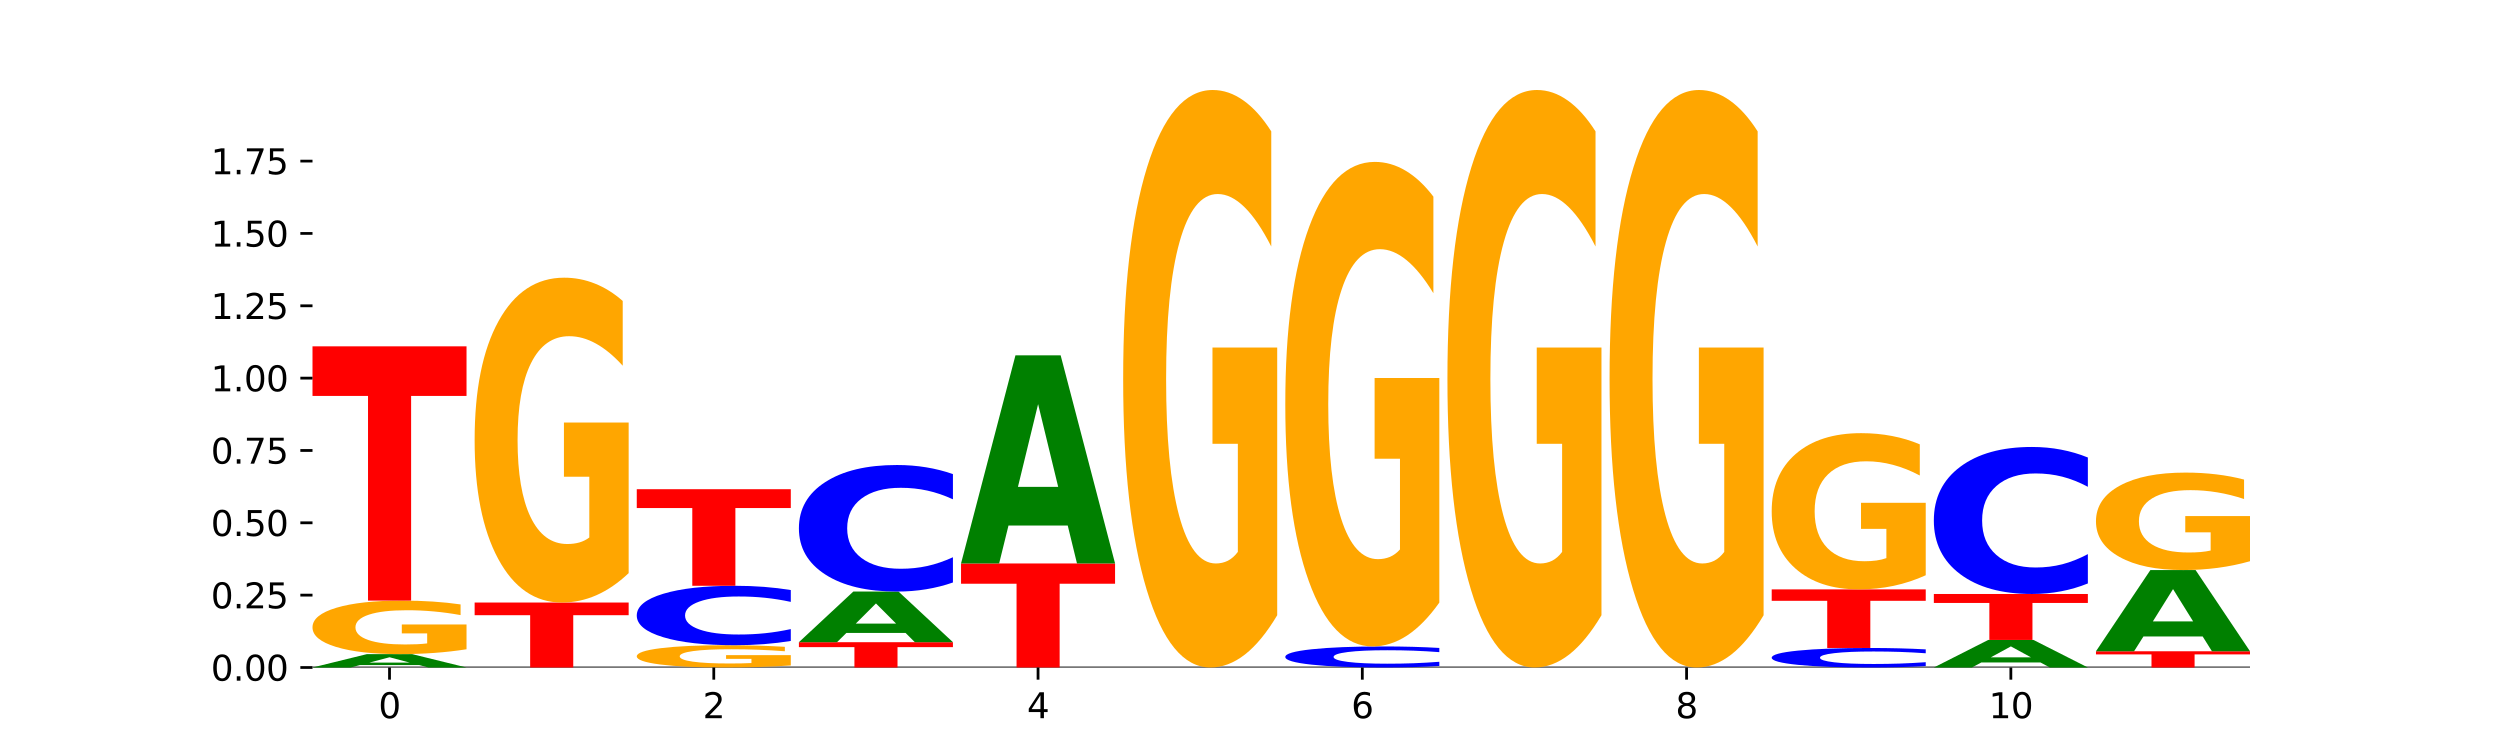 <?xml version="1.0" encoding="utf-8" standalone="no"?>
<!DOCTYPE svg PUBLIC "-//W3C//DTD SVG 1.1//EN"
  "http://www.w3.org/Graphics/SVG/1.1/DTD/svg11.dtd">
<svg xmlns:xlink="http://www.w3.org/1999/xlink" width="720pt" height="216pt" viewBox="0 0 720 216" xmlns="http://www.w3.org/2000/svg" version="1.1">
 <defs>
  <style type="text/css">*{stroke-linejoin: round; stroke-linecap: butt}</style>
 </defs>
 <g id="figure_1">
  <g id="patch_1">
   <path d="M 0 216 
L 720 216 
L 720 0 
L 0 0 
z
" style="fill: #ffffff"/>
  </g>
  <g id="axes_1">
   <g id="patch_2">
    <path d="M 90 192.24 
L 648 192.24 
L 648 25.92 
L 90 25.92 
z
" style="fill: #ffffff"/>
   </g>
   <g id="line2d_1">
    <path d="M 90 192.24 
L 648 192.24 
" clip-path="url(#p4cb3e3467d)" style="fill: none; stroke: #000000; stroke-width: 0.5; stroke-linecap: square"/>
   </g>
   <g id="patch_3">
    <path d="M 120.728 191.538 
L 103.668 191.538 
L 100.974 192.24 
L 90 192.24 
L 105.672 188.386 
L 118.687 188.386 
L 134.36 192.24 
L 123.395 192.24 
L 120.728 191.538 
z
M 106.389 190.823 
L 117.98 190.823 
L 112.194 189.29 
L 106.389 190.823 
z
" clip-path="url(#p4cb3e3467d)" style="fill: #008000"/>
   </g>
   <g id="patch_4">
    <path d="M 134.36 186.991 
Q 129.886 187.689 125.074 188.039 
Q 120.263 188.386 115.133 188.386 
Q 103.541 188.386 96.77 186.31 
Q 90 184.233 90 180.683 
Q 90 177.091 96.89 175.03 
Q 103.789 172.97 115.789 172.97 
Q 120.412 172.97 124.647 173.25 
Q 128.892 173.527 132.65 174.075 
L 132.65 177.148 
Q 128.773 176.444 124.935 176.097 
Q 121.098 175.747 117.24 175.747 
Q 110.102 175.747 106.235 177.027 
Q 102.367 178.304 102.367 180.683 
Q 102.367 183.039 106.096 184.326 
Q 109.824 185.609 116.684 185.609 
Q 118.553 185.609 120.153 185.536 
Q 121.754 185.459 123.026 185.3 
L 123.026 182.415 
L 115.719 182.415 
L 115.719 179.845 
L 134.36 179.845 
L 134.36 186.991 
z
" clip-path="url(#p4cb3e3467d)" style="fill: #ffa600"/>
   </g>
   <g id="patch_5">
    <path d="M 90 99.744 
L 134.36 99.744 
L 134.36 114.025 
L 118.401 114.025 
L 118.401 172.97 
L 105.99 172.97 
L 105.99 114.025 
L 90 114.025 
L 90 99.744 
z
" clip-path="url(#p4cb3e3467d)" style="fill: #ff0000"/>
   </g>
   <g id="patch_6">
    <path d="M 136.695 173.529 
L 181.054 173.529 
L 181.054 177.178 
L 165.095 177.178 
L 165.095 192.24 
L 152.685 192.24 
L 152.685 177.178 
L 136.695 177.178 
L 136.695 173.529 
z
" clip-path="url(#p4cb3e3467d)" style="fill: #ff0000"/>
   </g>
   <g id="patch_7">
    <path d="M 181.054 165.064 
Q 176.581 169.296 171.769 171.422 
Q 166.957 173.529 161.827 173.529 
Q 150.235 173.529 143.465 160.928 
Q 136.695 148.328 136.695 126.78 
Q 136.695 104.98 143.584 92.477 
Q 150.484 79.973 162.483 79.973 
Q 167.106 79.973 171.341 81.674 
Q 175.586 83.355 179.344 86.679 
L 179.344 105.328 
Q 175.467 101.057 171.63 98.951 
Q 167.792 96.825 163.935 96.825 
Q 156.797 96.825 152.929 104.594 
Q 149.062 112.344 149.062 126.78 
Q 149.062 141.081 152.79 148.889 
Q 156.518 156.677 163.378 156.677 
Q 165.247 156.677 166.848 156.232 
Q 168.448 155.768 169.721 154.802 
L 169.721 137.293 
L 162.414 137.293 
L 162.414 121.697 
L 181.054 121.697 
L 181.054 165.064 
z
" clip-path="url(#p4cb3e3467d)" style="fill: #ffa600"/>
   </g>
   <g id="patch_8">
    <path d="M 227.749 191.659 
Q 223.275 191.95 218.463 192.095 
Q 213.652 192.24 208.522 192.24 
Q 196.93 192.24 190.159 191.376 
Q 183.389 190.511 183.389 189.033 
Q 183.389 187.537 190.279 186.679 
Q 197.178 185.822 209.178 185.822 
Q 213.801 185.822 218.036 185.938 
Q 222.281 186.054 226.039 186.282 
L 226.039 187.561 
Q 222.162 187.268 218.324 187.124 
Q 214.487 186.978 210.629 186.978 
Q 203.491 186.978 199.624 187.511 
Q 195.757 188.042 195.757 189.033 
Q 195.757 190.014 199.485 190.55 
Q 203.213 191.084 210.073 191.084 
Q 211.942 191.084 213.542 191.053 
Q 215.143 191.022 216.415 190.955 
L 216.415 189.754 
L 209.108 189.754 
L 209.108 188.684 
L 227.749 188.684 
L 227.749 191.659 
z
" clip-path="url(#p4cb3e3467d)" style="fill: #ffa600"/>
   </g>
   <g id="patch_9">
    <path d="M 227.749 184.595 
Q 224.038 185.203 220.026 185.51 
Q 216.014 185.822 211.644 185.822 
Q 198.612 185.822 191 183.516 
Q 183.389 181.211 183.389 177.269 
Q 183.389 173.313 191 171.011 
Q 198.612 168.706 211.644 168.706 
Q 216.014 168.706 220.026 169.017 
Q 224.038 169.324 227.749 169.933 
L 227.749 173.344 
Q 224.005 172.538 220.372 172.164 
Q 216.74 171.789 212.728 171.789 
Q 205.53 171.789 201.406 173.249 
Q 197.293 174.706 197.293 177.269 
Q 197.293 179.822 201.406 181.282 
Q 205.53 182.739 212.728 182.739 
Q 216.74 182.739 220.372 182.364 
Q 224.005 181.985 227.749 181.179 
L 227.749 184.595 
z
" clip-path="url(#p4cb3e3467d)" style="fill: #0000ff"/>
   </g>
   <g id="patch_10">
    <path d="M 183.389 140.892 
L 227.749 140.892 
L 227.749 146.317 
L 211.79 146.317 
L 211.79 168.706 
L 199.379 168.706 
L 199.379 146.317 
L 183.389 146.317 
L 183.389 140.892 
z
" clip-path="url(#p4cb3e3467d)" style="fill: #ff0000"/>
   </g>
   <g id="patch_11">
    <path d="M 230.084 184.95 
L 274.444 184.95 
L 274.444 186.372 
L 258.484 186.372 
L 258.484 192.24 
L 246.074 192.24 
L 246.074 186.372 
L 230.084 186.372 
L 230.084 184.95 
z
" clip-path="url(#p4cb3e3467d)" style="fill: #ff0000"/>
   </g>
   <g id="patch_12">
    <path d="M 260.812 182.294 
L 243.752 182.294 
L 241.058 184.95 
L 230.084 184.95 
L 245.756 170.371 
L 258.771 170.371 
L 274.444 184.95 
L 263.478 184.95 
L 260.812 182.294 
z
M 246.473 179.588 
L 258.064 179.588 
L 252.277 173.789 
L 246.473 179.588 
z
" clip-path="url(#p4cb3e3467d)" style="fill: #008000"/>
   </g>
   <g id="patch_13">
    <path d="M 274.444 167.758 
Q 270.733 169.053 266.721 169.708 
Q 262.708 170.371 258.338 170.371 
Q 245.306 170.371 237.695 165.462 
Q 230.084 160.553 230.084 152.157 
Q 230.084 143.732 237.695 138.831 
Q 245.306 133.922 258.338 133.922 
Q 262.708 133.922 266.721 134.584 
Q 270.733 135.239 274.444 136.534 
L 274.444 143.8 
Q 270.699 142.083 267.067 141.285 
Q 263.435 140.487 259.422 140.487 
Q 252.224 140.487 248.1 143.597 
Q 243.987 146.699 243.987 152.157 
Q 243.987 157.594 248.1 160.703 
Q 252.224 163.805 259.422 163.805 
Q 263.435 163.805 267.067 163.007 
Q 270.699 162.201 274.444 160.485 
L 274.444 167.758 
z
" clip-path="url(#p4cb3e3467d)" style="fill: #0000ff"/>
   </g>
   <g id="patch_14">
    <path d="M 276.778 162.27 
L 321.138 162.27 
L 321.138 168.115 
L 305.179 168.115 
L 305.179 192.24 
L 292.768 192.24 
L 292.768 168.115 
L 276.778 168.115 
L 276.778 162.27 
z
" clip-path="url(#p4cb3e3467d)" style="fill: #ff0000"/>
   </g>
   <g id="patch_15">
    <path d="M 307.506 151.351 
L 290.446 151.351 
L 287.753 162.27 
L 276.778 162.27 
L 292.451 102.331 
L 305.466 102.331 
L 321.138 162.27 
L 310.173 162.27 
L 307.506 151.351 
z
M 293.167 140.226 
L 304.758 140.226 
L 298.972 116.384 
L 293.167 140.226 
z
" clip-path="url(#p4cb3e3467d)" style="fill: #008000"/>
   </g>
   <g id="patch_16">
    <path d="M 367.833 177.192 
Q 363.359 184.716 358.547 188.495 
Q 353.735 192.24 348.605 192.24 
Q 337.013 192.24 330.243 169.84 
Q 323.473 147.439 323.473 109.132 
Q 323.473 70.377 330.362 48.149 
Q 337.262 25.92 349.262 25.92 
Q 353.884 25.92 358.12 28.943 
Q 362.365 31.932 366.123 37.842 
L 366.123 70.996 
Q 362.245 63.403 358.408 59.658 
Q 354.57 55.879 350.713 55.879 
Q 343.575 55.879 339.708 69.69 
Q 335.84 83.467 335.84 109.132 
Q 335.84 134.555 339.568 148.435 
Q 343.297 162.281 350.156 162.281 
Q 352.025 162.281 353.626 161.491 
Q 355.227 160.666 356.499 158.949 
L 356.499 127.821 
L 349.192 127.821 
L 349.192 100.096 
L 367.833 100.096 
L 367.833 177.192 
z
" clip-path="url(#p4cb3e3467d)" style="fill: #ffa600"/>
   </g>
   <g id="patch_17">
    <path d="M 414.527 191.805 
Q 410.817 192.021 406.804 192.13 
Q 402.792 192.24 398.422 192.24 
Q 385.39 192.24 377.779 191.423 
Q 370.167 190.606 370.167 189.208 
Q 370.167 187.806 377.779 186.99 
Q 385.39 186.173 398.422 186.173 
Q 402.792 186.173 406.804 186.283 
Q 410.817 186.392 414.527 186.608 
L 414.527 187.817 
Q 410.783 187.531 407.151 187.398 
Q 403.518 187.266 399.506 187.266 
Q 392.308 187.266 388.184 187.783 
Q 384.071 188.3 384.071 189.208 
Q 384.071 190.113 388.184 190.631 
Q 392.308 191.147 399.506 191.147 
Q 403.518 191.147 407.151 191.014 
Q 410.783 190.88 414.527 190.594 
L 414.527 191.805 
z
" clip-path="url(#p4cb3e3467d)" style="fill: #0000ff"/>
   </g>
   <g id="patch_18">
    <path d="M 414.527 173.547 
Q 410.053 179.86 405.242 183.031 
Q 400.43 186.173 395.3 186.173 
Q 383.708 186.173 376.938 167.378 
Q 370.167 148.584 370.167 116.443 
Q 370.167 83.927 377.057 65.277 
Q 383.956 46.626 395.956 46.626 
Q 400.579 46.626 404.814 49.163 
Q 409.059 51.671 412.817 56.629 
L 412.817 84.446 
Q 408.94 78.076 405.102 74.934 
Q 401.265 71.763 397.408 71.763 
Q 390.269 71.763 386.402 83.351 
Q 382.535 94.91 382.535 116.443 
Q 382.535 137.774 386.263 149.42 
Q 389.991 161.037 396.851 161.037 
Q 398.72 161.037 400.321 160.374 
Q 401.921 159.682 403.194 158.24 
L 403.194 132.124 
L 395.887 132.124 
L 395.887 108.862 
L 414.527 108.862 
L 414.527 173.547 
z
" clip-path="url(#p4cb3e3467d)" style="fill: #ffa600"/>
   </g>
   <g id="patch_19">
    <path d="M 461.222 177.192 
Q 456.748 184.716 451.936 188.495 
Q 447.124 192.24 441.995 192.24 
Q 430.403 192.24 423.632 169.84 
Q 416.862 147.439 416.862 109.132 
Q 416.862 70.377 423.752 48.149 
Q 430.651 25.92 442.651 25.92 
Q 447.274 25.92 451.509 28.943 
Q 455.754 31.932 459.512 37.842 
L 459.512 70.996 
Q 455.635 63.403 451.797 59.658 
Q 447.96 55.879 444.102 55.879 
Q 436.964 55.879 433.097 69.69 
Q 429.229 83.467 429.229 109.132 
Q 429.229 134.555 432.958 148.435 
Q 436.686 162.281 443.545 162.281 
Q 445.414 162.281 447.015 161.491 
Q 448.616 160.666 449.888 158.949 
L 449.888 127.821 
L 442.581 127.821 
L 442.581 100.096 
L 461.222 100.096 
L 461.222 177.192 
z
" clip-path="url(#p4cb3e3467d)" style="fill: #ffa600"/>
   </g>
   <g id="patch_20">
    <path d="M 507.916 177.192 
Q 503.443 184.716 498.631 188.495 
Q 493.819 192.24 488.689 192.24 
Q 477.097 192.24 470.327 169.84 
Q 463.556 147.439 463.556 109.132 
Q 463.556 70.377 470.446 48.149 
Q 477.346 25.92 489.345 25.92 
Q 493.968 25.92 498.203 28.943 
Q 502.448 31.932 506.206 37.842 
L 506.206 70.996 
Q 502.329 63.403 498.492 59.658 
Q 494.654 55.879 490.797 55.879 
Q 483.659 55.879 479.791 69.69 
Q 475.924 83.467 475.924 109.132 
Q 475.924 134.555 479.652 148.435 
Q 483.38 162.281 490.24 162.281 
Q 492.109 162.281 493.71 161.491 
Q 495.31 160.666 496.583 158.949 
L 496.583 127.821 
L 489.276 127.821 
L 489.276 100.096 
L 507.916 100.096 
L 507.916 177.192 
z
" clip-path="url(#p4cb3e3467d)" style="fill: #ffa600"/>
   </g>
   <g id="patch_21">
    <path d="M 554.611 191.837 
Q 550.9 192.037 546.888 192.138 
Q 542.875 192.24 538.505 192.24 
Q 525.474 192.24 517.862 191.483 
Q 510.251 190.725 510.251 189.43 
Q 510.251 188.13 517.862 187.373 
Q 525.474 186.616 538.505 186.616 
Q 542.875 186.616 546.888 186.718 
Q 550.9 186.819 554.611 187.019 
L 554.611 188.14 
Q 550.867 187.875 547.234 187.752 
Q 543.602 187.629 539.59 187.629 
Q 532.392 187.629 528.268 188.109 
Q 524.155 188.587 524.155 189.43 
Q 524.155 190.268 528.268 190.748 
Q 532.392 191.227 539.59 191.227 
Q 543.602 191.227 547.234 191.104 
Q 550.867 190.979 554.611 190.715 
L 554.611 191.837 
z
" clip-path="url(#p4cb3e3467d)" style="fill: #0000ff"/>
   </g>
   <g id="patch_22">
    <path d="M 510.251 169.743 
L 554.611 169.743 
L 554.611 173.034 
L 538.652 173.034 
L 538.652 186.616 
L 526.241 186.616 
L 526.241 173.034 
L 510.251 173.034 
L 510.251 169.743 
z
" clip-path="url(#p4cb3e3467d)" style="fill: #ff0000"/>
   </g>
   <g id="patch_23">
    <path d="M 554.611 165.672 
Q 550.137 167.707 545.325 168.73 
Q 540.514 169.743 535.384 169.743 
Q 523.792 169.743 517.021 163.683 
Q 510.251 157.623 510.251 147.26 
Q 510.251 136.775 517.141 130.762 
Q 524.04 124.748 536.04 124.748 
Q 540.663 124.748 544.898 125.566 
Q 549.143 126.375 552.901 127.974 
L 552.901 136.943 
Q 549.024 134.889 545.186 133.876 
Q 541.349 132.853 537.491 132.853 
Q 530.353 132.853 526.486 136.59 
Q 522.619 140.317 522.619 147.26 
Q 522.619 154.137 526.347 157.892 
Q 530.075 161.638 536.935 161.638 
Q 538.804 161.638 540.404 161.424 
Q 542.005 161.201 543.277 160.737 
L 543.277 152.316 
L 535.97 152.316 
L 535.97 144.815 
L 554.611 144.815 
L 554.611 165.672 
z
" clip-path="url(#p4cb3e3467d)" style="fill: #ffa600"/>
   </g>
   <g id="patch_24">
    <path d="M 587.674 190.794 
L 570.614 190.794 
L 567.92 192.24 
L 556.946 192.24 
L 572.618 184.301 
L 585.633 184.301 
L 601.305 192.24 
L 590.34 192.24 
L 587.674 190.794 
z
M 573.335 189.32 
L 584.926 189.32 
L 579.139 186.162 
L 573.335 189.32 
z
" clip-path="url(#p4cb3e3467d)" style="fill: #008000"/>
   </g>
   <g id="patch_25">
    <path d="M 556.946 171.068 
L 601.305 171.068 
L 601.305 173.649 
L 585.346 173.649 
L 585.346 184.301 
L 572.936 184.301 
L 572.936 173.649 
L 556.946 173.649 
L 556.946 171.068 
z
" clip-path="url(#p4cb3e3467d)" style="fill: #ff0000"/>
   </g>
   <g id="patch_26">
    <path d="M 601.305 168.033 
Q 597.595 169.538 593.582 170.299 
Q 589.57 171.068 585.2 171.068 
Q 572.168 171.068 564.557 165.365 
Q 556.946 159.663 556.946 149.91 
Q 556.946 140.122 564.557 134.428 
Q 572.168 128.725 585.2 128.725 
Q 589.57 128.725 593.582 129.495 
Q 597.595 130.256 601.305 131.76 
L 601.305 140.201 
Q 597.561 138.207 593.929 137.279 
Q 590.297 136.352 586.284 136.352 
Q 579.086 136.352 574.962 139.965 
Q 570.849 143.568 570.849 149.91 
Q 570.849 156.225 574.962 159.837 
Q 579.086 163.441 586.284 163.441 
Q 590.297 163.441 593.929 162.514 
Q 597.561 161.578 601.305 159.584 
L 601.305 168.033 
z
" clip-path="url(#p4cb3e3467d)" style="fill: #0000ff"/>
   </g>
   <g id="patch_27">
    <path d="M 603.64 187.562 
L 648 187.562 
L 648 188.475 
L 632.041 188.475 
L 632.041 192.24 
L 619.63 192.24 
L 619.63 188.475 
L 603.64 188.475 
L 603.64 187.562 
z
" clip-path="url(#p4cb3e3467d)" style="fill: #ff0000"/>
   </g>
   <g id="patch_28">
    <path d="M 634.368 183.302 
L 617.308 183.302 
L 614.614 187.562 
L 603.64 187.562 
L 619.313 164.173 
L 632.328 164.173 
L 648 187.562 
L 637.035 187.562 
L 634.368 183.302 
z
M 620.029 178.961 
L 631.62 178.961 
L 625.834 169.657 
L 620.029 178.961 
z
" clip-path="url(#p4cb3e3467d)" style="fill: #008000"/>
   </g>
   <g id="patch_29">
    <path d="M 648 161.634 
Q 643.526 162.904 638.714 163.541 
Q 633.903 164.173 628.773 164.173 
Q 617.181 164.173 610.41 160.393 
Q 603.64 156.613 603.64 150.149 
Q 603.64 143.609 610.53 139.858 
Q 617.429 136.107 629.429 136.107 
Q 634.052 136.107 638.287 136.617 
Q 642.532 137.121 646.29 138.118 
L 646.29 143.713 
Q 642.413 142.432 638.575 141.8 
Q 634.738 141.162 630.88 141.162 
Q 623.742 141.162 619.875 143.493 
Q 616.008 145.818 616.008 150.149 
Q 616.008 154.439 619.736 156.781 
Q 623.464 159.118 630.324 159.118 
Q 632.193 159.118 633.793 158.984 
Q 635.394 158.845 636.666 158.555 
L 636.666 153.303 
L 629.359 153.303 
L 629.359 148.624 
L 648 148.624 
L 648 161.634 
z
" clip-path="url(#p4cb3e3467d)" style="fill: #ffa600"/>
   </g>
   <g id="matplotlib.axis_1">
    <g id="xtick_1">
     <g id="line2d_2">
      <defs>
       <path id="m001d23b8a7" d="M 0 0 
L 0 3.5 
" style="stroke: #000000; stroke-width: 0.8"/>
      </defs>
      <g>
       <use xlink:href="#m001d23b8a7" x="112.18" y="192.24" style="stroke: #000000; stroke-width: 0.8"/>
      </g>
     </g>
     <g id="text_1">
      <!-- 0 -->
      <g transform="translate(108.999 206.838) scale(0.1 -0.1)">
       <defs>
        <path id="DejaVuSans-30" d="M 2034 4250 
Q 1547 4250 1301 3770 
Q 1056 3291 1056 2328 
Q 1056 1369 1301 889 
Q 1547 409 2034 409 
Q 2525 409 2770 889 
Q 3016 1369 3016 2328 
Q 3016 3291 2770 3770 
Q 2525 4250 2034 4250 
z
M 2034 4750 
Q 2819 4750 3233 4129 
Q 3647 3509 3647 2328 
Q 3647 1150 3233 529 
Q 2819 -91 2034 -91 
Q 1250 -91 836 529 
Q 422 1150 422 2328 
Q 422 3509 836 4129 
Q 1250 4750 2034 4750 
z
" transform="scale(0.016)"/>
       </defs>
       <use xlink:href="#DejaVuSans-30"/>
      </g>
     </g>
    </g>
    <g id="xtick_2">
     <g id="line2d_3">
      <g>
       <use xlink:href="#m001d23b8a7" x="205.569" y="192.24" style="stroke: #000000; stroke-width: 0.8"/>
      </g>
     </g>
     <g id="text_2">
      <!-- 2 -->
      <g transform="translate(202.388 206.838) scale(0.1 -0.1)">
       <defs>
        <path id="DejaVuSans-32" d="M 1228 531 
L 3431 531 
L 3431 0 
L 469 0 
L 469 531 
Q 828 903 1448 1529 
Q 2069 2156 2228 2338 
Q 2531 2678 2651 2914 
Q 2772 3150 2772 3378 
Q 2772 3750 2511 3984 
Q 2250 4219 1831 4219 
Q 1534 4219 1204 4116 
Q 875 4013 500 3803 
L 500 4441 
Q 881 4594 1212 4672 
Q 1544 4750 1819 4750 
Q 2544 4750 2975 4387 
Q 3406 4025 3406 3419 
Q 3406 3131 3298 2873 
Q 3191 2616 2906 2266 
Q 2828 2175 2409 1742 
Q 1991 1309 1228 531 
z
" transform="scale(0.016)"/>
       </defs>
       <use xlink:href="#DejaVuSans-32"/>
      </g>
     </g>
    </g>
    <g id="xtick_3">
     <g id="line2d_4">
      <g>
       <use xlink:href="#m001d23b8a7" x="298.958" y="192.24" style="stroke: #000000; stroke-width: 0.8"/>
      </g>
     </g>
     <g id="text_3">
      <!-- 4 -->
      <g transform="translate(295.777 206.838) scale(0.1 -0.1)">
       <defs>
        <path id="DejaVuSans-34" d="M 2419 4116 
L 825 1625 
L 2419 1625 
L 2419 4116 
z
M 2253 4666 
L 3047 4666 
L 3047 1625 
L 3713 1625 
L 3713 1100 
L 3047 1100 
L 3047 0 
L 2419 0 
L 2419 1100 
L 313 1100 
L 313 1709 
L 2253 4666 
z
" transform="scale(0.016)"/>
       </defs>
       <use xlink:href="#DejaVuSans-34"/>
      </g>
     </g>
    </g>
    <g id="xtick_4">
     <g id="line2d_5">
      <g>
       <use xlink:href="#m001d23b8a7" x="392.347" y="192.24" style="stroke: #000000; stroke-width: 0.8"/>
      </g>
     </g>
     <g id="text_4">
      <!-- 6 -->
      <g transform="translate(389.166 206.838) scale(0.1 -0.1)">
       <defs>
        <path id="DejaVuSans-36" d="M 2113 2584 
Q 1688 2584 1439 2293 
Q 1191 2003 1191 1497 
Q 1191 994 1439 701 
Q 1688 409 2113 409 
Q 2538 409 2786 701 
Q 3034 994 3034 1497 
Q 3034 2003 2786 2293 
Q 2538 2584 2113 2584 
z
M 3366 4563 
L 3366 3988 
Q 3128 4100 2886 4159 
Q 2644 4219 2406 4219 
Q 1781 4219 1451 3797 
Q 1122 3375 1075 2522 
Q 1259 2794 1537 2939 
Q 1816 3084 2150 3084 
Q 2853 3084 3261 2657 
Q 3669 2231 3669 1497 
Q 3669 778 3244 343 
Q 2819 -91 2113 -91 
Q 1303 -91 875 529 
Q 447 1150 447 2328 
Q 447 3434 972 4092 
Q 1497 4750 2381 4750 
Q 2619 4750 2861 4703 
Q 3103 4656 3366 4563 
z
" transform="scale(0.016)"/>
       </defs>
       <use xlink:href="#DejaVuSans-36"/>
      </g>
     </g>
    </g>
    <g id="xtick_5">
     <g id="line2d_6">
      <g>
       <use xlink:href="#m001d23b8a7" x="485.736" y="192.24" style="stroke: #000000; stroke-width: 0.8"/>
      </g>
     </g>
     <g id="text_5">
      <!-- 8 -->
      <g transform="translate(482.555 206.838) scale(0.1 -0.1)">
       <defs>
        <path id="DejaVuSans-38" d="M 2034 2216 
Q 1584 2216 1326 1975 
Q 1069 1734 1069 1313 
Q 1069 891 1326 650 
Q 1584 409 2034 409 
Q 2484 409 2743 651 
Q 3003 894 3003 1313 
Q 3003 1734 2745 1975 
Q 2488 2216 2034 2216 
z
M 1403 2484 
Q 997 2584 770 2862 
Q 544 3141 544 3541 
Q 544 4100 942 4425 
Q 1341 4750 2034 4750 
Q 2731 4750 3128 4425 
Q 3525 4100 3525 3541 
Q 3525 3141 3298 2862 
Q 3072 2584 2669 2484 
Q 3125 2378 3379 2068 
Q 3634 1759 3634 1313 
Q 3634 634 3220 271 
Q 2806 -91 2034 -91 
Q 1263 -91 848 271 
Q 434 634 434 1313 
Q 434 1759 690 2068 
Q 947 2378 1403 2484 
z
M 1172 3481 
Q 1172 3119 1398 2916 
Q 1625 2713 2034 2713 
Q 2441 2713 2670 2916 
Q 2900 3119 2900 3481 
Q 2900 3844 2670 4047 
Q 2441 4250 2034 4250 
Q 1625 4250 1398 4047 
Q 1172 3844 1172 3481 
z
" transform="scale(0.016)"/>
       </defs>
       <use xlink:href="#DejaVuSans-38"/>
      </g>
     </g>
    </g>
    <g id="xtick_6">
     <g id="line2d_7">
      <g>
       <use xlink:href="#m001d23b8a7" x="579.126" y="192.24" style="stroke: #000000; stroke-width: 0.8"/>
      </g>
     </g>
     <g id="text_6">
      <!-- 10 -->
      <g transform="translate(572.763 206.838) scale(0.1 -0.1)">
       <defs>
        <path id="DejaVuSans-31" d="M 794 531 
L 1825 531 
L 1825 4091 
L 703 3866 
L 703 4441 
L 1819 4666 
L 2450 4666 
L 2450 531 
L 3481 531 
L 3481 0 
L 794 0 
L 794 531 
z
" transform="scale(0.016)"/>
       </defs>
       <use xlink:href="#DejaVuSans-31"/>
       <use xlink:href="#DejaVuSans-30" x="63.623"/>
      </g>
     </g>
    </g>
   </g>
   <g id="matplotlib.axis_2">
    <g id="ytick_1">
     <g id="line2d_8">
      <defs>
       <path id="mcab9037039" d="M 0 0 
L -3.5 0 
" style="stroke: #000000; stroke-width: 0.8"/>
      </defs>
      <g>
       <use xlink:href="#mcab9037039" x="90" y="192.24" style="stroke: #000000; stroke-width: 0.8"/>
      </g>
     </g>
     <g id="text_7">
      <!-- 0.00 -->
      <g transform="translate(60.734 196.039) scale(0.1 -0.1)">
       <defs>
        <path id="DejaVuSans-2e" d="M 684 794 
L 1344 794 
L 1344 0 
L 684 0 
L 684 794 
z
" transform="scale(0.016)"/>
       </defs>
       <use xlink:href="#DejaVuSans-30"/>
       <use xlink:href="#DejaVuSans-2e" x="63.623"/>
       <use xlink:href="#DejaVuSans-30" x="95.41"/>
       <use xlink:href="#DejaVuSans-30" x="159.033"/>
      </g>
     </g>
    </g>
    <g id="ytick_2">
     <g id="line2d_9">
      <g>
       <use xlink:href="#mcab9037039" x="90" y="171.405" style="stroke: #000000; stroke-width: 0.8"/>
      </g>
     </g>
     <g id="text_8">
      <!-- 0.25 -->
      <g transform="translate(60.734 175.204) scale(0.1 -0.1)">
       <defs>
        <path id="DejaVuSans-35" d="M 691 4666 
L 3169 4666 
L 3169 4134 
L 1269 4134 
L 1269 2991 
Q 1406 3038 1543 3061 
Q 1681 3084 1819 3084 
Q 2600 3084 3056 2656 
Q 3513 2228 3513 1497 
Q 3513 744 3044 326 
Q 2575 -91 1722 -91 
Q 1428 -91 1123 -41 
Q 819 9 494 109 
L 494 744 
Q 775 591 1075 516 
Q 1375 441 1709 441 
Q 2250 441 2565 725 
Q 2881 1009 2881 1497 
Q 2881 1984 2565 2268 
Q 2250 2553 1709 2553 
Q 1456 2553 1204 2497 
Q 953 2441 691 2322 
L 691 4666 
z
" transform="scale(0.016)"/>
       </defs>
       <use xlink:href="#DejaVuSans-30"/>
       <use xlink:href="#DejaVuSans-2e" x="63.623"/>
       <use xlink:href="#DejaVuSans-32" x="95.41"/>
       <use xlink:href="#DejaVuSans-35" x="159.033"/>
      </g>
     </g>
    </g>
    <g id="ytick_3">
     <g id="line2d_10">
      <g>
       <use xlink:href="#mcab9037039" x="90" y="150.57" style="stroke: #000000; stroke-width: 0.8"/>
      </g>
     </g>
     <g id="text_9">
      <!-- 0.50 -->
      <g transform="translate(60.734 154.369) scale(0.1 -0.1)">
       <use xlink:href="#DejaVuSans-30"/>
       <use xlink:href="#DejaVuSans-2e" x="63.623"/>
       <use xlink:href="#DejaVuSans-35" x="95.41"/>
       <use xlink:href="#DejaVuSans-30" x="159.033"/>
      </g>
     </g>
    </g>
    <g id="ytick_4">
     <g id="line2d_11">
      <g>
       <use xlink:href="#mcab9037039" x="90" y="129.735" style="stroke: #000000; stroke-width: 0.8"/>
      </g>
     </g>
     <g id="text_10">
      <!-- 0.75 -->
      <g transform="translate(60.734 133.534) scale(0.1 -0.1)">
       <defs>
        <path id="DejaVuSans-37" d="M 525 4666 
L 3525 4666 
L 3525 4397 
L 1831 0 
L 1172 0 
L 2766 4134 
L 525 4134 
L 525 4666 
z
" transform="scale(0.016)"/>
       </defs>
       <use xlink:href="#DejaVuSans-30"/>
       <use xlink:href="#DejaVuSans-2e" x="63.623"/>
       <use xlink:href="#DejaVuSans-37" x="95.41"/>
       <use xlink:href="#DejaVuSans-35" x="159.033"/>
      </g>
     </g>
    </g>
    <g id="ytick_5">
     <g id="line2d_12">
      <g>
       <use xlink:href="#mcab9037039" x="90" y="108.9" style="stroke: #000000; stroke-width: 0.8"/>
      </g>
     </g>
     <g id="text_11">
      <!-- 1.00 -->
      <g transform="translate(60.734 112.699) scale(0.1 -0.1)">
       <use xlink:href="#DejaVuSans-31"/>
       <use xlink:href="#DejaVuSans-2e" x="63.623"/>
       <use xlink:href="#DejaVuSans-30" x="95.41"/>
       <use xlink:href="#DejaVuSans-30" x="159.033"/>
      </g>
     </g>
    </g>
    <g id="ytick_6">
     <g id="line2d_13">
      <g>
       <use xlink:href="#mcab9037039" x="90" y="88.065" style="stroke: #000000; stroke-width: 0.8"/>
      </g>
     </g>
     <g id="text_12">
      <!-- 1.25 -->
      <g transform="translate(60.734 91.864) scale(0.1 -0.1)">
       <use xlink:href="#DejaVuSans-31"/>
       <use xlink:href="#DejaVuSans-2e" x="63.623"/>
       <use xlink:href="#DejaVuSans-32" x="95.41"/>
       <use xlink:href="#DejaVuSans-35" x="159.033"/>
      </g>
     </g>
    </g>
    <g id="ytick_7">
     <g id="line2d_14">
      <g>
       <use xlink:href="#mcab9037039" x="90" y="67.23" style="stroke: #000000; stroke-width: 0.8"/>
      </g>
     </g>
     <g id="text_13">
      <!-- 1.50 -->
      <g transform="translate(60.734 71.029) scale(0.1 -0.1)">
       <use xlink:href="#DejaVuSans-31"/>
       <use xlink:href="#DejaVuSans-2e" x="63.623"/>
       <use xlink:href="#DejaVuSans-35" x="95.41"/>
       <use xlink:href="#DejaVuSans-30" x="159.033"/>
      </g>
     </g>
    </g>
    <g id="ytick_8">
     <g id="line2d_15">
      <g>
       <use xlink:href="#mcab9037039" x="90" y="46.395" style="stroke: #000000; stroke-width: 0.8"/>
      </g>
     </g>
     <g id="text_14">
      <!-- 1.75 -->
      <g transform="translate(60.734 50.194) scale(0.1 -0.1)">
       <use xlink:href="#DejaVuSans-31"/>
       <use xlink:href="#DejaVuSans-2e" x="63.623"/>
       <use xlink:href="#DejaVuSans-37" x="95.41"/>
       <use xlink:href="#DejaVuSans-35" x="159.033"/>
      </g>
     </g>
    </g>
   </g>
  </g>
 </g>
 <defs>
  <clipPath id="p4cb3e3467d">
   <rect x="90" y="25.92" width="558" height="166.32"/>
  </clipPath>
 </defs>
</svg>
